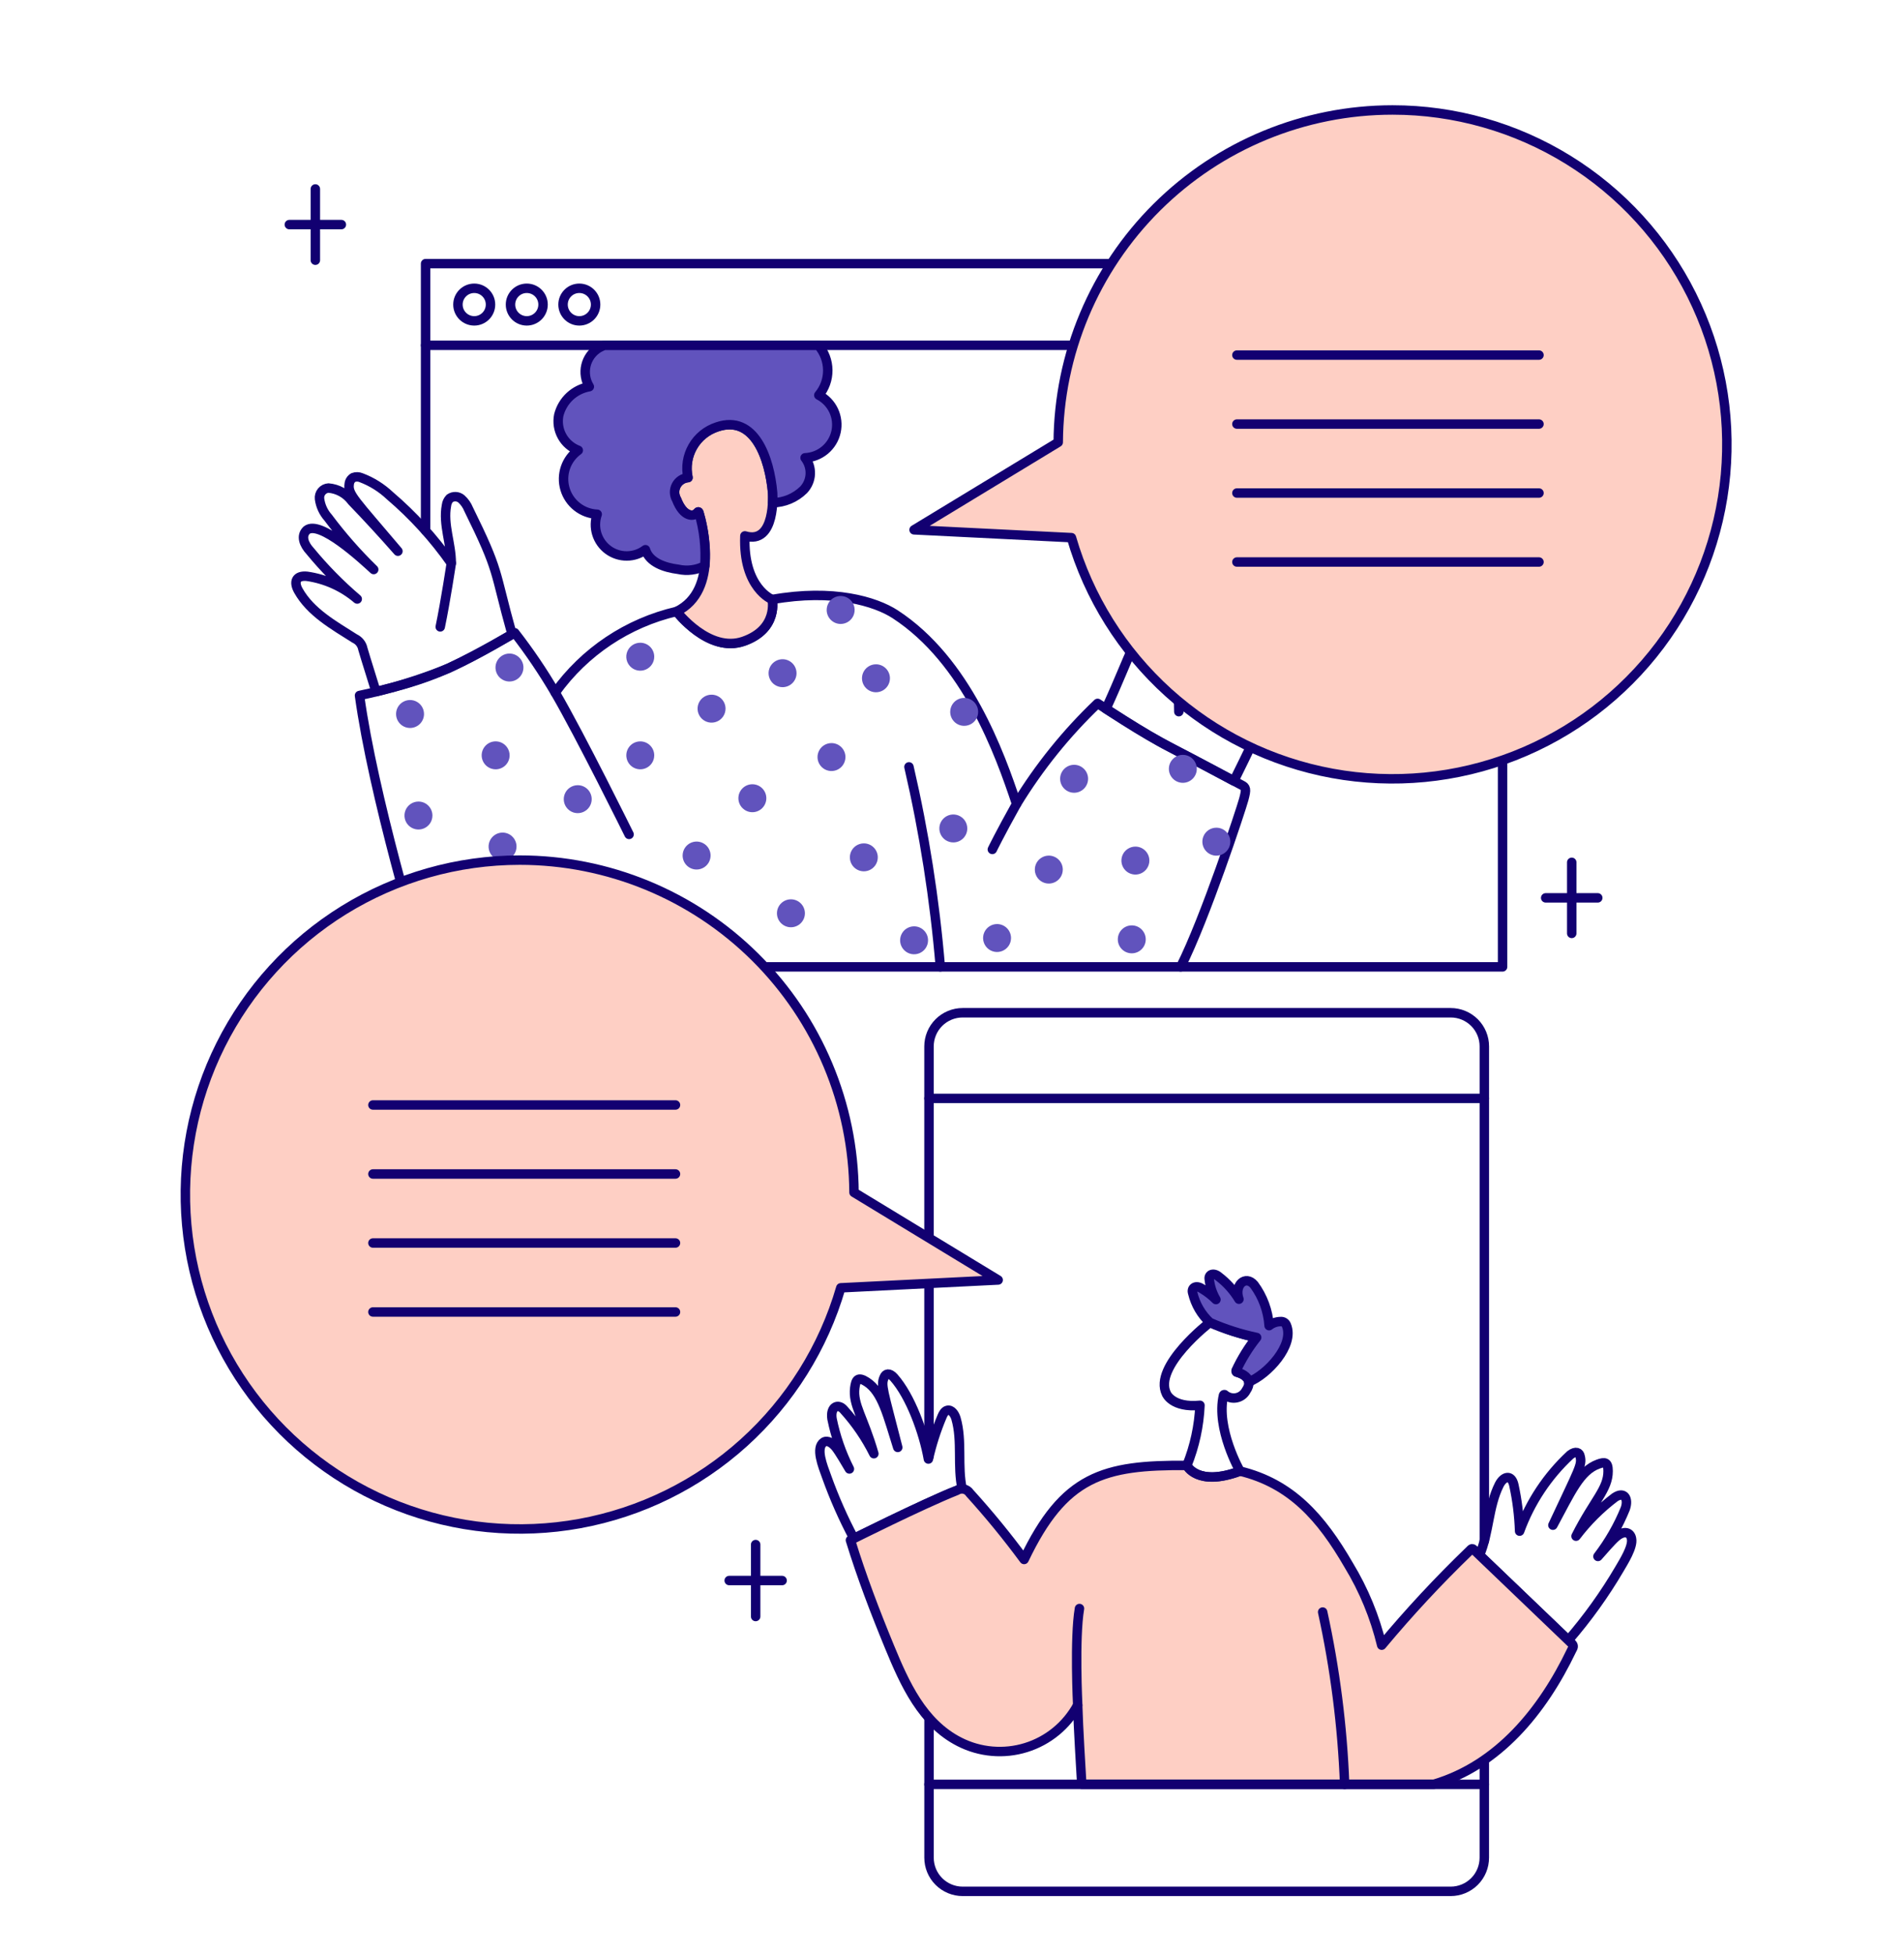 <svg width="155" height="159" viewBox="0 0 155 159" fill="none" xmlns="http://www.w3.org/2000/svg">
<g filter="url(#filter0_d_714_7905)">
<path d="M34.646 39.186V17.456H122.321V74.691H96.115" stroke="#120071" stroke-width="0.769" stroke-linecap="round" stroke-linejoin="round"/>
<path d="M34.646 24.104H122.321" stroke="#120071" stroke-width="0.769" stroke-linecap="round" stroke-linejoin="round"/>
<path d="M38.606 22.114C39.338 22.114 39.931 21.52 39.931 20.788C39.931 20.056 39.338 19.463 38.606 19.463C37.874 19.463 37.28 20.056 37.28 20.788C37.28 21.52 37.874 22.114 38.606 22.114Z" stroke="#120071" stroke-width="0.769" stroke-linecap="round" stroke-linejoin="round"/>
<path d="M42.883 22.114C43.615 22.114 44.209 21.52 44.209 20.788C44.209 20.056 43.615 19.463 42.883 19.463C42.151 19.463 41.558 20.056 41.558 20.788C41.558 21.52 42.151 22.114 42.883 22.114Z" stroke="#120071" stroke-width="0.769" stroke-linecap="round" stroke-linejoin="round"/>
<path d="M47.161 22.114C47.894 22.114 48.487 21.52 48.487 20.788C48.487 20.056 47.894 19.463 47.161 19.463C46.429 19.463 45.836 20.056 45.836 20.788C45.836 21.52 46.429 22.114 47.161 22.114Z" stroke="#120071" stroke-width="0.769" stroke-linecap="round" stroke-linejoin="round"/>
<path d="M96.115 74.691C98.1 70.766 101.03 61.888 101.251 61.06C101.48 60.208 101.44 60.075 101.062 59.886C100.683 59.696 97.158 57.782 95.204 56.796C93.251 55.81 89.354 53.246 89.354 53.246C86.807 55.675 84.589 58.427 82.756 61.431C81.39 57.31 78.681 49.768 72.867 45.989C71.276 44.956 67.845 43.902 62.86 44.791C62.86 44.791 63.39 47.189 60.54 48.189C57.69 49.19 55.081 45.766 55.081 45.766C51.094 46.692 47.581 49.039 45.199 52.368C44.207 50.674 43.106 49.047 41.902 47.497C41.902 47.497 39.134 49.153 36.496 50.396C34.157 51.348 31.738 52.087 29.267 52.604C30.375 60.669 34.154 73.344 34.646 74.691H96.115Z" stroke="#120071" stroke-width="0.769" stroke-linecap="round" stroke-linejoin="round"/>
<path d="M45.199 52.368C47.251 55.883 51.212 63.909 51.212 63.909" stroke="#120071" stroke-width="0.769" stroke-linecap="round" stroke-linejoin="round"/>
<path d="M82.756 61.431C81.356 63.941 80.784 65.133 80.784 65.133" stroke="#120071" stroke-width="0.769" stroke-linecap="round" stroke-linejoin="round"/>
<path d="M73.996 58.414C75.237 63.772 76.09 69.211 76.55 74.691" stroke="#120071" stroke-width="0.769" stroke-linecap="round" stroke-linejoin="round"/>
<path d="M107.329 51.379C105.8 51.361 104.298 51.782 103 52.59C104.558 51.631 106.026 50.534 107.389 49.315C107.937 48.881 108.349 48.233 107.925 47.679C107 46.659 102.962 49.396 102.039 50.01C103.575 48.919 105.022 47.709 106.368 46.391C106.809 46.03 107.13 45.542 107.286 44.993C107.316 44.891 107.324 44.783 107.311 44.677C107.297 44.57 107.263 44.468 107.209 44.376C107.154 44.283 107.082 44.203 106.995 44.14C106.909 44.077 106.81 44.032 106.706 44.008C106.331 43.981 105.954 44.035 105.602 44.166C105.249 44.297 104.93 44.504 104.665 44.77C103.193 45.887 101.75 47.041 100.337 48.233C104.558 44.56 105.089 44.28 105.089 43.425C105.094 43.319 105.075 43.212 105.031 43.114C104.988 43.017 104.923 42.931 104.84 42.863C104.647 42.756 104.421 42.727 104.206 42.781C103.296 42.972 102.433 43.342 101.666 43.868C99.552 45.173 97.613 46.739 95.893 48.531C96.122 46.983 97.054 45.522 96.995 43.944C97.007 43.729 96.946 43.516 96.823 43.339C96.699 43.22 96.54 43.146 96.369 43.127C96.2 43.109 96.027 43.148 95.882 43.238C95.595 43.426 95.355 43.677 95.179 43.972C91.773 48.828 92.413 48.487 90.038 53.691C94.318 56.453 94.134 56.19 100.446 59.562C100.927 58.575 101.556 57.321 101.929 56.525C101.994 56.349 102.098 56.19 102.234 56.06C102.371 55.931 102.536 55.836 102.715 55.782C104.577 54.97 106.592 54.223 107.843 52.627C108.354 51.998 108.223 51.427 107.329 51.379Z" stroke="#120071" stroke-width="0.769" stroke-linecap="round" stroke-linejoin="round"/>
<path d="M30.611 52.293C34.777 51.276 36.776 50.508 41.684 47.624C40.184 42.254 40.714 42.65 38.144 37.438C38.015 37.12 37.815 36.835 37.56 36.605C37.43 36.494 37.267 36.43 37.096 36.422C36.924 36.414 36.755 36.463 36.615 36.561C36.466 36.717 36.371 36.918 36.347 37.133C36.047 38.692 36.747 40.271 36.736 41.833C35.31 39.8 33.632 37.955 31.742 36.344C31.067 35.706 30.271 35.207 29.402 34.879C29.199 34.792 28.971 34.787 28.764 34.864C28.671 34.918 28.593 34.993 28.535 35.084C28.477 35.174 28.442 35.276 28.431 35.383C28.298 36.243 28.873 36.69 32.394 40.861C31.178 39.475 29.928 38.116 28.644 36.784C28.421 36.48 28.136 36.228 27.807 36.045C27.479 35.862 27.115 35.751 26.739 35.721C26.633 35.728 26.529 35.756 26.433 35.805C26.338 35.854 26.254 35.922 26.186 36.004C26.118 36.087 26.067 36.182 26.037 36.285C26.008 36.388 25.999 36.495 26.012 36.602C26.086 37.167 26.328 37.698 26.708 38.124C27.834 39.628 29.076 41.042 30.423 42.352C29.498 41.502 26.03 38.289 24.966 39.149C24.46 39.632 24.769 40.337 25.245 40.849C26.406 42.26 27.69 43.566 29.081 44.752C27.92 43.761 26.502 43.12 24.991 42.903C24.101 42.815 23.886 43.346 24.288 44.064C25.283 45.835 27.16 46.879 28.876 47.967C29.046 48.046 29.195 48.164 29.311 48.312C29.426 48.46 29.505 48.633 29.54 48.817C29.805 49.726 30.285 51.218 30.611 52.293Z" stroke="#120071" stroke-width="0.769" stroke-linecap="round" stroke-linejoin="round"/>
<path d="M35.839 47.02C36.275 44.93 36.739 41.832 36.739 41.832" stroke="#120071" stroke-width="0.769" stroke-linecap="round" stroke-linejoin="round"/>
<path d="M95.965 53.921C95.907 51.846 95.892 48.531 95.892 48.531" stroke="#120071" stroke-width="0.769" stroke-linecap="round" stroke-linejoin="round"/>
<path d="M34.518 54.11C34.518 53.885 34.452 53.665 34.327 53.478C34.202 53.29 34.024 53.145 33.816 53.058C33.608 52.972 33.379 52.95 33.158 52.994C32.938 53.038 32.735 53.146 32.575 53.305C32.416 53.464 32.308 53.667 32.264 53.888C32.22 54.109 32.243 54.337 32.329 54.545C32.415 54.753 32.561 54.931 32.748 55.056C32.935 55.181 33.155 55.248 33.38 55.248C33.682 55.248 33.972 55.128 34.185 54.915C34.398 54.701 34.518 54.412 34.518 54.11Z" fill="#6153BD"/>
<path d="M41.486 57.475C41.487 57.25 41.42 57.03 41.295 56.843C41.17 56.656 40.992 56.51 40.785 56.423C40.577 56.337 40.348 56.315 40.127 56.358C39.906 56.402 39.703 56.51 39.544 56.67C39.385 56.829 39.276 57.032 39.232 57.252C39.188 57.473 39.211 57.702 39.297 57.91C39.383 58.118 39.529 58.296 39.716 58.421C39.903 58.546 40.123 58.613 40.349 58.613C40.498 58.613 40.646 58.583 40.784 58.526C40.922 58.469 41.047 58.385 41.153 58.28C41.259 58.174 41.343 58.049 41.4 57.911C41.457 57.773 41.486 57.625 41.486 57.475Z" fill="#6153BD"/>
<path d="M36.362 70.069C36.137 70.068 35.917 70.135 35.73 70.26C35.542 70.385 35.396 70.562 35.31 70.77C35.224 70.978 35.201 71.207 35.245 71.428C35.289 71.649 35.397 71.852 35.556 72.011C35.715 72.17 35.918 72.279 36.139 72.323C36.36 72.367 36.589 72.344 36.797 72.258C37.005 72.172 37.182 72.026 37.307 71.839C37.432 71.652 37.499 71.432 37.499 71.207C37.499 71.057 37.47 70.909 37.413 70.771C37.356 70.633 37.272 70.508 37.166 70.402C37.061 70.296 36.935 70.212 36.797 70.155C36.659 70.098 36.511 70.069 36.362 70.069Z" fill="#6153BD"/>
<path d="M47.031 59.905C46.806 59.905 46.587 59.972 46.4 60.096C46.212 60.221 46.067 60.399 45.981 60.607C45.895 60.815 45.872 61.044 45.916 61.264C45.96 61.485 46.068 61.687 46.227 61.846C46.386 62.005 46.589 62.114 46.809 62.158C47.03 62.202 47.259 62.179 47.467 62.093C47.674 62.007 47.852 61.861 47.977 61.674C48.102 61.487 48.169 61.267 48.169 61.042C48.169 60.893 48.139 60.745 48.082 60.607C48.025 60.469 47.941 60.343 47.836 60.238C47.73 60.132 47.605 60.048 47.467 59.991C47.329 59.934 47.181 59.905 47.031 59.905Z" fill="#6153BD"/>
<path d="M56.78 71.392C56.555 71.392 56.336 71.458 56.149 71.583C55.962 71.708 55.816 71.885 55.73 72.093C55.644 72.3 55.621 72.529 55.664 72.749C55.708 72.97 55.816 73.172 55.975 73.332C56.133 73.491 56.336 73.6 56.556 73.644C56.776 73.688 57.005 73.666 57.213 73.581C57.42 73.495 57.598 73.35 57.724 73.163C57.849 72.977 57.917 72.757 57.917 72.533C57.918 72.383 57.889 72.235 57.832 72.096C57.775 71.958 57.691 71.832 57.586 71.726C57.48 71.62 57.355 71.536 57.216 71.478C57.078 71.421 56.93 71.391 56.78 71.392Z" fill="#6153BD"/>
<path d="M52.123 56.339C51.898 56.339 51.678 56.405 51.491 56.53C51.304 56.655 51.158 56.833 51.072 57.041C50.986 57.248 50.964 57.477 51.008 57.698C51.051 57.918 51.16 58.121 51.319 58.28C51.478 58.439 51.68 58.547 51.901 58.591C52.122 58.635 52.35 58.613 52.558 58.526C52.766 58.44 52.944 58.295 53.069 58.108C53.194 57.921 53.26 57.701 53.26 57.476C53.26 57.174 53.14 56.885 52.927 56.672C52.714 56.458 52.425 56.339 52.123 56.339Z" fill="#6153BD"/>
<path d="M61.248 62.103C61.876 62.103 62.385 61.593 62.385 60.965C62.385 60.337 61.876 59.828 61.248 59.828C60.62 59.828 60.111 60.337 60.111 60.965C60.111 61.593 60.62 62.103 61.248 62.103Z" fill="#6153BD"/>
<path d="M64.387 71.467C65.015 71.467 65.525 70.958 65.525 70.33C65.525 69.702 65.015 69.193 64.387 69.193C63.759 69.193 63.25 69.702 63.25 70.33C63.25 70.958 63.759 71.467 64.387 71.467Z" fill="#6153BD"/>
<path d="M57.926 52.538C57.7 52.538 57.48 52.604 57.293 52.729C57.106 52.854 56.96 53.032 56.874 53.24C56.788 53.448 56.766 53.677 56.809 53.898C56.853 54.118 56.962 54.321 57.121 54.48C57.28 54.639 57.483 54.748 57.704 54.792C57.924 54.836 58.153 54.813 58.361 54.727C58.569 54.641 58.747 54.495 58.872 54.308C58.997 54.121 59.064 53.901 59.064 53.676C59.064 53.374 58.944 53.084 58.73 52.871C58.517 52.657 58.227 52.538 57.926 52.538Z" fill="#6153BD"/>
<path d="M68.436 46.782C68.661 46.782 68.881 46.715 69.068 46.59C69.255 46.465 69.401 46.288 69.487 46.08C69.573 45.872 69.596 45.643 69.552 45.423C69.509 45.202 69.401 44.999 69.242 44.84C69.083 44.681 68.881 44.572 68.66 44.528C68.439 44.484 68.211 44.506 68.003 44.591C67.795 44.677 67.617 44.822 67.491 45.009C67.366 45.196 67.299 45.416 67.298 45.641C67.298 45.79 67.327 45.939 67.384 46.077C67.441 46.215 67.525 46.341 67.63 46.447C67.736 46.553 67.862 46.637 68 46.695C68.138 46.752 68.286 46.782 68.436 46.782Z" fill="#6153BD"/>
<path d="M78.492 55.074C78.716 55.074 78.936 55.008 79.123 54.883C79.31 54.758 79.456 54.58 79.542 54.373C79.628 54.165 79.651 53.936 79.607 53.716C79.563 53.495 79.455 53.292 79.296 53.133C79.138 52.974 78.935 52.866 78.714 52.822C78.494 52.778 78.265 52.8 78.058 52.886C77.849 52.972 77.672 53.117 77.547 53.304C77.421 53.491 77.355 53.711 77.354 53.935C77.354 54.085 77.383 54.233 77.44 54.371C77.497 54.509 77.581 54.635 77.687 54.741C77.792 54.847 77.918 54.931 78.056 54.988C78.194 55.045 78.342 55.074 78.492 55.074Z" fill="#6153BD"/>
<path d="M81.168 71.206C80.943 71.206 80.723 71.273 80.536 71.398C80.349 71.523 80.204 71.701 80.117 71.908C80.031 72.116 80.008 72.345 80.053 72.565C80.097 72.786 80.204 72.989 80.364 73.148C80.523 73.307 80.726 73.415 80.946 73.459C81.166 73.503 81.395 73.48 81.603 73.394C81.811 73.308 81.988 73.162 82.114 72.975C82.239 72.788 82.305 72.569 82.305 72.344C82.305 72.042 82.185 71.753 81.972 71.539C81.759 71.326 81.469 71.206 81.168 71.206Z" fill="#6153BD"/>
<path d="M78.744 63.425C78.744 63.2 78.677 62.98 78.553 62.793C78.427 62.606 78.25 62.461 78.042 62.375C77.834 62.288 77.606 62.266 77.385 62.31C77.164 62.354 76.962 62.462 76.803 62.621C76.644 62.78 76.535 62.983 76.491 63.203C76.448 63.424 76.47 63.653 76.556 63.86C76.642 64.068 76.788 64.246 76.975 64.371C77.162 64.496 77.382 64.562 77.607 64.562C77.756 64.563 77.904 64.533 78.042 64.476C78.18 64.419 78.305 64.335 78.411 64.23C78.517 64.124 78.6 63.999 78.658 63.861C78.715 63.722 78.744 63.575 78.744 63.425Z" fill="#6153BD"/>
<path d="M85.382 65.635C85.157 65.635 84.936 65.702 84.749 65.827C84.562 65.952 84.416 66.129 84.329 66.337C84.244 66.545 84.221 66.774 84.264 66.995C84.309 67.216 84.417 67.419 84.576 67.578C84.736 67.737 84.939 67.846 85.159 67.889C85.38 67.933 85.609 67.911 85.817 67.824C86.025 67.738 86.202 67.592 86.328 67.405C86.453 67.218 86.519 66.998 86.519 66.772C86.519 66.623 86.49 66.475 86.433 66.337C86.375 66.199 86.292 66.074 86.186 65.968C86.081 65.863 85.955 65.779 85.817 65.722C85.679 65.665 85.531 65.635 85.382 65.635Z" fill="#6153BD"/>
<path d="M92.43 64.902C92.205 64.902 91.984 64.969 91.798 65.094C91.61 65.219 91.464 65.396 91.377 65.604C91.292 65.812 91.269 66.041 91.312 66.262C91.357 66.483 91.465 66.686 91.624 66.845C91.783 67.004 91.986 67.112 92.206 67.156C92.427 67.201 92.656 67.178 92.864 67.092C93.073 67.006 93.25 66.86 93.375 66.673C93.5 66.486 93.567 66.266 93.567 66.04C93.567 65.891 93.538 65.743 93.481 65.605C93.423 65.467 93.34 65.341 93.234 65.236C93.129 65.13 93.003 65.046 92.865 64.989C92.727 64.932 92.579 64.902 92.43 64.902Z" fill="#6153BD"/>
<path d="M99.02 63.364C98.796 63.363 98.575 63.43 98.388 63.555C98.201 63.68 98.055 63.858 97.968 64.066C97.882 64.273 97.859 64.502 97.903 64.723C97.948 64.944 98.055 65.147 98.215 65.306C98.374 65.465 98.577 65.574 98.798 65.618C99.018 65.662 99.247 65.639 99.455 65.553C99.663 65.467 99.841 65.321 99.966 65.134C100.091 64.947 100.158 64.727 100.158 64.502C100.158 64.352 100.129 64.204 100.071 64.066C100.015 63.928 99.93 63.803 99.825 63.697C99.719 63.591 99.594 63.507 99.456 63.45C99.318 63.393 99.17 63.364 99.02 63.364Z" fill="#6153BD"/>
<path d="M87.441 60.52C88.069 60.52 88.578 60.01 88.578 59.382C88.578 58.754 88.069 58.245 87.441 58.245C86.812 58.245 86.303 58.754 86.303 59.382C86.303 60.01 86.812 60.52 87.441 60.52Z" fill="#6153BD"/>
<path d="M96.292 59.711C96.92 59.711 97.429 59.201 97.429 58.573C97.429 57.945 96.92 57.436 96.292 57.436C95.664 57.436 95.155 57.945 95.155 58.573C95.155 59.201 95.664 59.711 96.292 59.711Z" fill="#6153BD"/>
<path d="M92.135 73.588C92.763 73.588 93.272 73.079 93.272 72.451C93.272 71.823 92.763 71.314 92.135 71.314C91.507 71.314 90.998 71.823 90.998 72.451C90.998 73.079 91.507 73.588 92.135 73.588Z" fill="#6153BD"/>
<path d="M64.844 50.79C64.844 50.565 64.778 50.344 64.653 50.157C64.528 49.97 64.35 49.824 64.142 49.738C63.934 49.651 63.705 49.629 63.484 49.673C63.264 49.717 63.061 49.825 62.901 49.984C62.742 50.143 62.634 50.346 62.59 50.567C62.546 50.788 62.569 51.017 62.655 51.225C62.741 51.433 62.887 51.611 63.074 51.736C63.262 51.861 63.482 51.927 63.707 51.927C64.009 51.927 64.298 51.807 64.511 51.594C64.724 51.381 64.844 51.091 64.844 50.79Z" fill="#6153BD"/>
<path d="M71.311 50.066C71.085 50.066 70.865 50.132 70.678 50.257C70.491 50.382 70.345 50.56 70.258 50.768C70.172 50.976 70.15 51.205 70.194 51.426C70.237 51.646 70.346 51.849 70.505 52.008C70.664 52.168 70.867 52.276 71.088 52.32C71.309 52.364 71.537 52.341 71.746 52.255C71.954 52.169 72.131 52.023 72.256 51.836C72.381 51.648 72.448 51.428 72.448 51.203C72.448 50.901 72.328 50.612 72.114 50.399C71.901 50.186 71.612 50.066 71.311 50.066Z" fill="#6153BD"/>
<path d="M70.322 64.64C70.097 64.64 69.877 64.707 69.69 64.831C69.503 64.956 69.357 65.134 69.271 65.342C69.185 65.55 69.162 65.778 69.206 65.999C69.25 66.22 69.358 66.422 69.517 66.581C69.677 66.74 69.879 66.849 70.1 66.892C70.32 66.936 70.549 66.914 70.757 66.828C70.965 66.742 71.142 66.596 71.267 66.409C71.392 66.222 71.459 66.002 71.459 65.777C71.459 65.628 71.43 65.48 71.373 65.342C71.315 65.204 71.232 65.078 71.126 64.973C71.02 64.867 70.895 64.783 70.757 64.726C70.619 64.669 70.471 64.64 70.322 64.64Z" fill="#6153BD"/>
<path d="M74.412 71.392C74.188 71.392 73.968 71.459 73.781 71.583C73.594 71.708 73.449 71.886 73.363 72.093C73.276 72.301 73.254 72.529 73.297 72.75C73.341 72.97 73.449 73.173 73.608 73.332C73.767 73.491 73.969 73.6 74.189 73.644C74.409 73.688 74.638 73.666 74.846 73.581C75.054 73.495 75.232 73.35 75.357 73.163C75.482 72.977 75.55 72.757 75.55 72.533C75.551 72.383 75.522 72.235 75.465 72.096C75.408 71.958 75.324 71.832 75.218 71.726C75.113 71.62 74.987 71.536 74.849 71.478C74.71 71.421 74.562 71.391 74.412 71.392Z" fill="#6153BD"/>
<path d="M67.688 56.478C67.463 56.478 67.243 56.545 67.056 56.67C66.869 56.795 66.724 56.973 66.638 57.181C66.552 57.389 66.529 57.617 66.573 57.838C66.617 58.058 66.726 58.261 66.885 58.42C67.044 58.579 67.247 58.687 67.467 58.731C67.688 58.775 67.916 58.752 68.124 58.666C68.332 58.58 68.51 58.434 68.634 58.247C68.759 58.06 68.826 57.84 68.826 57.615C68.826 57.466 68.797 57.318 68.739 57.18C68.682 57.042 68.598 56.916 68.493 56.811C68.387 56.705 68.262 56.621 68.124 56.564C67.985 56.507 67.837 56.478 67.688 56.478Z" fill="#6153BD"/>
<path d="M49.966 69.359C50.594 69.359 51.103 68.85 51.103 68.222C51.103 67.594 50.594 67.085 49.966 67.085C49.337 67.085 48.828 67.594 48.828 68.222C48.828 68.85 49.337 69.359 49.966 69.359Z" fill="#6153BD"/>
<path d="M52.123 48.31C51.898 48.31 51.678 48.376 51.49 48.501C51.303 48.626 51.157 48.804 51.071 49.012C50.985 49.22 50.962 49.449 51.006 49.669C51.05 49.89 51.158 50.093 51.317 50.252C51.476 50.412 51.679 50.52 51.9 50.564C52.121 50.608 52.349 50.586 52.557 50.499C52.766 50.413 52.943 50.267 53.068 50.08C53.194 49.893 53.26 49.673 53.26 49.448C53.26 49.299 53.231 49.151 53.174 49.013C53.117 48.874 53.033 48.749 52.927 48.643C52.822 48.538 52.696 48.454 52.558 48.397C52.42 48.339 52.272 48.31 52.123 48.31Z" fill="#6153BD"/>
<path d="M56.709 66.768C56.934 66.768 57.154 66.701 57.341 66.576C57.528 66.451 57.674 66.273 57.76 66.065C57.846 65.857 57.869 65.628 57.825 65.407C57.781 65.187 57.673 64.984 57.514 64.825C57.354 64.666 57.152 64.557 56.931 64.513C56.71 64.469 56.481 64.492 56.273 64.578C56.065 64.664 55.888 64.81 55.763 64.997C55.638 65.184 55.571 65.404 55.571 65.629C55.571 65.931 55.691 66.221 55.904 66.434C56.118 66.648 56.407 66.768 56.709 66.768Z" fill="#6153BD"/>
<path d="M40.912 63.762C40.687 63.762 40.467 63.828 40.28 63.953C40.093 64.078 39.947 64.256 39.861 64.464C39.775 64.672 39.752 64.9 39.796 65.121C39.84 65.341 39.949 65.544 40.108 65.703C40.267 65.862 40.469 65.971 40.69 66.014C40.91 66.058 41.139 66.036 41.347 65.95C41.555 65.864 41.732 65.718 41.857 65.531C41.982 65.344 42.049 65.124 42.049 64.899C42.049 64.75 42.02 64.602 41.962 64.464C41.905 64.326 41.822 64.201 41.716 64.095C41.61 63.989 41.485 63.905 41.347 63.848C41.209 63.791 41.061 63.762 40.912 63.762Z" fill="#6153BD"/>
<path d="M44.559 71.392C44.335 71.392 44.115 71.458 43.928 71.583C43.741 71.708 43.595 71.885 43.509 72.093C43.423 72.3 43.4 72.529 43.444 72.749C43.487 72.97 43.595 73.172 43.754 73.332C43.913 73.491 44.115 73.6 44.335 73.644C44.556 73.688 44.784 73.666 44.992 73.581C45.2 73.495 45.378 73.35 45.503 73.163C45.629 72.977 45.696 72.757 45.697 72.533C45.697 72.383 45.668 72.235 45.611 72.096C45.554 71.958 45.471 71.832 45.365 71.726C45.26 71.62 45.134 71.536 44.996 71.478C44.857 71.421 44.709 71.391 44.559 71.392Z" fill="#6153BD"/>
<path d="M41.474 49.19C41.249 49.19 41.029 49.257 40.842 49.382C40.655 49.507 40.509 49.684 40.422 49.892C40.336 50.1 40.314 50.329 40.358 50.55C40.401 50.771 40.51 50.974 40.669 51.133C40.828 51.292 41.031 51.401 41.251 51.445C41.472 51.489 41.701 51.466 41.909 51.38C42.117 51.294 42.295 51.148 42.42 50.961C42.545 50.774 42.612 50.554 42.612 50.328C42.612 50.179 42.583 50.031 42.525 49.893C42.468 49.755 42.385 49.63 42.279 49.524C42.173 49.418 42.048 49.334 41.91 49.277C41.772 49.22 41.624 49.19 41.474 49.19Z" fill="#6153BD"/>
<path d="M34.066 61.236C33.841 61.236 33.62 61.303 33.433 61.428C33.246 61.553 33.1 61.73 33.014 61.938C32.928 62.146 32.905 62.375 32.949 62.596C32.993 62.817 33.101 63.02 33.26 63.179C33.419 63.338 33.622 63.447 33.843 63.49C34.064 63.534 34.293 63.512 34.501 63.425C34.709 63.339 34.887 63.193 35.012 63.006C35.137 62.819 35.203 62.599 35.203 62.373C35.203 62.072 35.083 61.783 34.87 61.569C34.657 61.356 34.367 61.236 34.066 61.236Z" fill="#6153BD"/>
<path d="M60.639 39.615C63.183 40.381 62.898 36.114 62.898 36.114C62.654 33.311 61.423 29.714 58.374 30.747C57.539 31.019 56.834 31.591 56.397 32.353C55.96 33.115 55.822 34.013 56.009 34.871C55.809 34.887 55.616 34.954 55.448 35.065C55.281 35.176 55.144 35.328 55.051 35.507C54.958 35.685 54.913 35.884 54.918 36.085C54.923 36.286 54.98 36.483 55.082 36.656C55.65 38.129 56.507 38.084 56.799 37.691C56.829 37.65 56.876 37.638 56.899 37.717C57.172 38.636 58.616 44.05 55.082 45.766C55.082 45.766 57.691 49.19 60.54 48.189C63.389 47.188 62.86 44.791 62.86 44.791C62.86 44.791 60.477 43.874 60.639 39.615Z" fill="#FECFC4"/>
<path d="M60.639 39.615C63.183 40.381 62.898 36.114 62.898 36.114C62.654 33.311 61.423 29.714 58.374 30.747C57.539 31.019 56.834 31.591 56.397 32.353C55.96 33.115 55.822 34.013 56.009 34.871C55.809 34.887 55.616 34.954 55.448 35.065C55.281 35.176 55.144 35.328 55.051 35.507C54.958 35.685 54.913 35.884 54.918 36.085C54.923 36.286 54.98 36.483 55.082 36.656C55.65 38.129 56.507 38.084 56.799 37.691C56.829 37.65 56.876 37.638 56.899 37.717C57.172 38.636 58.616 44.05 55.082 45.766C55.082 45.766 57.691 49.19 60.54 48.189C63.389 47.188 62.86 44.791 62.86 44.791C62.86 44.791 60.477 43.874 60.639 39.615Z" stroke="#120071" stroke-width="0.769" stroke-linecap="round" stroke-linejoin="round"/>
<path d="M66.658 28.162C67.135 27.592 67.393 26.871 67.387 26.128C67.381 25.385 67.11 24.668 66.624 24.106H49.188C49.03 24.169 48.877 24.241 48.729 24.324C48.473 24.481 48.25 24.687 48.074 24.93C47.898 25.173 47.771 25.449 47.701 25.741C47.631 26.033 47.62 26.336 47.667 26.633C47.714 26.929 47.819 27.214 47.976 27.47C47.384 27.575 46.834 27.849 46.392 28.258C45.951 28.668 45.638 29.196 45.489 29.779C45.369 30.368 45.462 30.981 45.754 31.507C46.044 32.033 46.514 32.438 47.076 32.649C46.591 32.997 46.226 33.487 46.032 34.052C45.839 34.616 45.825 35.227 45.995 35.8C46.164 36.372 46.508 36.877 46.978 37.245C47.448 37.614 48.021 37.826 48.617 37.853C48.434 38.369 48.423 38.929 48.583 39.451C48.744 39.974 49.069 40.431 49.509 40.754C49.95 41.078 50.483 41.251 51.029 41.248C51.576 41.245 52.107 41.066 52.544 40.738C52.866 41.786 54.119 42.196 55.206 42.334C55.941 42.499 56.71 42.399 57.378 42.051C57.478 40.59 57.316 39.123 56.897 37.719C56.874 37.642 56.827 37.652 56.797 37.692C56.505 38.085 55.65 38.13 55.08 36.657C54.978 36.484 54.922 36.288 54.916 36.087C54.911 35.886 54.957 35.687 55.05 35.508C55.142 35.33 55.279 35.178 55.447 35.066C55.614 34.955 55.807 34.889 56.008 34.873C55.819 34.014 55.957 33.115 56.395 32.353C56.832 31.59 57.538 31.017 58.374 30.746C61.423 29.712 62.654 33.31 62.898 36.112C62.913 36.381 62.913 36.65 62.898 36.918C63.847 36.904 64.753 36.523 65.427 35.856C65.752 35.508 65.942 35.054 65.963 34.578C65.983 34.102 65.833 33.635 65.54 33.259C66.135 33.233 66.704 33.012 67.16 32.629C67.616 32.246 67.932 31.723 68.06 31.141C68.187 30.559 68.119 29.952 67.865 29.413C67.612 28.874 67.187 28.435 66.658 28.162Z" fill="#6153BD"/>
<path d="M66.658 28.162C67.135 27.592 67.393 26.871 67.387 26.128C67.381 25.385 67.11 24.668 66.624 24.106H49.188C49.03 24.169 48.877 24.241 48.729 24.324C48.473 24.481 48.25 24.687 48.074 24.93C47.898 25.173 47.771 25.449 47.701 25.741C47.631 26.033 47.62 26.336 47.667 26.633C47.714 26.929 47.819 27.214 47.976 27.47C47.384 27.575 46.834 27.849 46.392 28.258C45.951 28.668 45.638 29.196 45.489 29.779C45.369 30.368 45.462 30.981 45.754 31.507C46.044 32.033 46.514 32.438 47.076 32.649C46.591 32.997 46.226 33.487 46.032 34.052C45.839 34.616 45.825 35.227 45.995 35.8C46.164 36.372 46.508 36.877 46.978 37.245C47.448 37.614 48.021 37.826 48.617 37.853C48.434 38.369 48.423 38.929 48.583 39.451C48.744 39.974 49.069 40.431 49.509 40.754C49.95 41.078 50.483 41.251 51.029 41.248C51.576 41.245 52.107 41.066 52.544 40.738C52.866 41.786 54.119 42.196 55.206 42.334C55.941 42.499 56.71 42.399 57.378 42.051C57.478 40.59 57.316 39.123 56.897 37.719C56.874 37.642 56.827 37.652 56.797 37.692C56.505 38.085 55.65 38.13 55.08 36.657C54.978 36.484 54.922 36.288 54.916 36.087C54.911 35.886 54.957 35.687 55.05 35.508C55.142 35.33 55.279 35.178 55.447 35.066C55.614 34.955 55.807 34.889 56.008 34.873C55.819 34.014 55.957 33.115 56.395 32.353C56.832 31.59 57.538 31.017 58.374 30.746C61.423 29.712 62.654 33.31 62.898 36.112C62.913 36.381 62.913 36.65 62.898 36.918C63.847 36.904 64.753 36.523 65.427 35.856C65.752 35.508 65.942 35.054 65.963 34.578C65.983 34.102 65.833 33.635 65.54 33.259C66.135 33.233 66.704 33.012 67.16 32.629C67.616 32.246 67.932 31.723 68.06 31.141C68.187 30.559 68.119 29.952 67.865 29.413C67.612 28.874 67.187 28.435 66.658 28.162Z" stroke="#120071" stroke-width="0.769" stroke-linecap="round" stroke-linejoin="round"/>
<path d="M120.834 139.248V147.193C120.834 147.552 120.763 147.909 120.626 148.241C120.488 148.573 120.287 148.875 120.033 149.129C119.778 149.383 119.477 149.585 119.145 149.722C118.813 149.86 118.457 149.931 118.097 149.931H78.368C77.641 149.931 76.945 149.642 76.432 149.129C75.918 148.615 75.63 147.919 75.63 147.193V135.825" stroke="#120071" stroke-width="0.769" stroke-linecap="round" stroke-linejoin="round"/>
<path d="M75.628 114.53V81.162C75.628 80.802 75.699 80.447 75.837 80.114C75.974 79.781 76.176 79.48 76.431 79.226C76.685 78.972 76.987 78.77 77.319 78.633C77.652 78.496 78.008 78.424 78.368 78.425H118.099C118.826 78.425 119.521 78.714 120.035 79.227C120.548 79.74 120.836 80.436 120.836 81.162V121.405" stroke="#120071" stroke-width="0.769" stroke-linecap="round" stroke-linejoin="round"/>
<path d="M120.834 85.395H75.628" stroke="#120071" stroke-width="0.769" stroke-linecap="round" stroke-linejoin="round"/>
<path d="M75.628 141.224H120.834" stroke="#120071" stroke-width="0.769" stroke-linecap="round" stroke-linejoin="round"/>
<path d="M25.672 11.379V17.177" stroke="#120071" stroke-width="0.769" stroke-linecap="round" stroke-linejoin="round"/>
<path d="M23.554 14.279H27.79" stroke="#120071" stroke-width="0.769" stroke-linecap="round" stroke-linejoin="round"/>
<path d="M127.951 66.182V71.967" stroke="#120071" stroke-width="0.769" stroke-linecap="round" stroke-linejoin="round"/>
<path d="M125.831 69.074H130.07" stroke="#120071" stroke-width="0.769" stroke-linecap="round" stroke-linejoin="round"/>
<path d="M61.516 121.707V127.563" stroke="#120071" stroke-width="0.769" stroke-linecap="round" stroke-linejoin="round"/>
<path d="M59.362 124.635H63.67" stroke="#120071" stroke-width="0.769" stroke-linecap="round" stroke-linejoin="round"/>
<path d="M42.308 66.002C49.497 66.002 56.394 68.847 61.493 73.914C66.592 78.981 69.479 85.86 69.523 93.049L81.258 100.175L68.446 100.812C67.036 105.668 64.302 110.034 60.549 113.423C56.796 116.811 52.173 119.088 47.2 119.997C42.226 120.905 37.097 120.411 32.389 118.568C27.68 116.726 23.578 113.608 20.542 109.565C17.506 105.521 15.656 100.712 15.2 95.677C14.744 90.641 15.699 85.578 17.959 81.055C20.219 76.532 23.694 72.728 27.995 70.069C32.296 67.41 37.252 66.002 42.308 66.002Z" fill="#FECFC4"/>
<path d="M42.308 66.002C49.497 66.002 56.394 68.847 61.493 73.914C66.592 78.981 69.479 85.86 69.523 93.049L81.258 100.175L68.446 100.812C67.036 105.668 64.302 110.034 60.549 113.423C56.796 116.811 52.173 119.088 47.2 119.997C42.226 120.905 37.097 120.411 32.389 118.568C27.68 116.726 23.578 113.608 20.542 109.565C17.506 105.521 15.656 100.712 15.2 95.677C14.744 90.641 15.699 85.578 17.959 81.055C20.219 76.532 23.694 72.728 27.995 70.069C32.296 67.41 37.252 66.002 42.308 66.002Z" stroke="#120071" stroke-width="0.769" stroke-linecap="round" stroke-linejoin="round"/>
<path d="M30.359 85.932H54.99" stroke="#120071" stroke-width="0.769" stroke-linecap="round" stroke-linejoin="round"/>
<path d="M30.359 91.548H54.99" stroke="#120071" stroke-width="0.769" stroke-linecap="round" stroke-linejoin="round"/>
<path d="M30.359 97.164H54.99" stroke="#120071" stroke-width="0.769" stroke-linecap="round" stroke-linejoin="round"/>
<path d="M30.359 102.779H54.99" stroke="#120071" stroke-width="0.769" stroke-linecap="round" stroke-linejoin="round"/>
<path d="M132.82 121.238C132.743 120.732 132.249 120.493 131.55 121.09C131.185 121.401 130.402 122.314 130.084 122.673C130.995 121.486 131.743 120.181 132.307 118.794C132.594 117.98 132.238 117.352 131.465 117.864C130.271 118.768 129.207 119.832 128.3 121.025C129.779 118.093 130.91 117.216 130.912 115.73C130.912 114.973 130.632 114.969 130.11 115.157C128.612 115.696 127.877 117.432 126.417 120.131C128.574 115.51 128.807 115.24 128.636 114.536C128.586 114.212 128.283 114.059 127.831 114.408C125.984 116.12 124.57 118.249 123.708 120.616C123.665 119.357 123.509 118.104 123.242 116.873C123.042 115.969 122.412 116.136 122.052 116.833C121.155 118.615 121.223 120.758 120.445 122.568L127.676 129.493C129.238 127.688 130.632 125.744 131.84 123.686C132.175 123.112 132.949 121.889 132.82 121.238Z" stroke="#120071" stroke-width="0.769" stroke-linecap="round" stroke-linejoin="round"/>
<path d="M78.33 117.186C77.915 115.323 78.359 113.3 77.826 111.451C77.726 111.105 77.461 110.692 77.112 110.785C76.895 110.842 76.779 111.071 76.691 111.277C76.218 112.399 75.845 113.56 75.578 114.748C75.195 112.58 74.118 109.63 72.77 108.111C72.4 107.694 72.093 107.79 71.98 108.088C71.69 108.737 71.887 109.11 73.084 113.801C72.272 111.248 71.845 109.297 70.552 108.467C69.846 108.014 69.672 108.275 69.585 108.956C69.411 110.327 70.274 111.309 71.139 114.313C70.493 113.017 69.673 111.816 68.701 110.743C68.261 110.207 67.578 110.446 67.732 111.473C68.019 112.891 68.495 114.264 69.148 115.554C68.911 115.156 68.329 114.15 68.038 113.788C67.796 113.487 67.397 113.176 67.064 113.369C66.37 113.828 66.974 115.309 67.299 116.201C67.917 117.924 68.658 119.6 69.518 121.216C70.171 120.894 77.719 117.174 78.33 117.186Z" stroke="#120071" stroke-width="0.769" stroke-linecap="round" stroke-linejoin="round"/>
<path d="M127.922 129.729L120.171 122.305C119.805 121.954 119.865 121.984 119.598 122.244C117.088 124.664 114.712 127.219 112.481 129.897C111.927 127.596 111.02 125.395 109.79 123.372C107.556 119.517 105.122 116.74 100.941 115.727C97.451 117.028 96.618 115.267 96.618 115.267C89.807 115.212 86.614 116.128 83.37 122.921C81.988 121.046 80.512 119.244 78.948 117.519C78.894 117.436 78.822 117.364 78.74 117.307C78.658 117.251 78.565 117.211 78.467 117.191C78.369 117.171 78.268 117.17 78.17 117.189C78.072 117.208 77.979 117.245 77.895 117.3C74.971 118.466 69.231 121.351 69.231 121.351C70.136 124.296 71.237 127.178 72.411 130.026C73.655 133.044 75.084 136.225 78.101 137.763C79.779 138.62 81.724 138.787 83.523 138.229C85.322 137.672 86.832 136.433 87.731 134.778C87.78 136.529 87.999 140.155 88.064 141.214H116.735C121.961 139.662 125.569 135.268 127.945 130.305C128.068 130.065 128.162 129.958 127.922 129.729Z" fill="#FECFC4"/>
<path d="M127.922 129.729L120.171 122.305C119.805 121.954 119.865 121.984 119.598 122.244C117.088 124.664 114.712 127.219 112.481 129.897C111.927 127.596 111.02 125.395 109.79 123.372C107.556 119.517 105.122 116.74 100.941 115.727C97.451 117.028 96.618 115.267 96.618 115.267C89.807 115.212 86.614 116.128 83.37 122.921C81.988 121.046 80.512 119.244 78.948 117.519C78.894 117.436 78.822 117.364 78.74 117.307C78.658 117.251 78.565 117.211 78.467 117.191C78.369 117.171 78.268 117.17 78.17 117.189C78.072 117.208 77.979 117.245 77.895 117.3C74.971 118.466 69.231 121.351 69.231 121.351C70.136 124.296 71.237 127.178 72.411 130.026C73.655 133.044 75.084 136.225 78.101 137.763C79.779 138.62 81.724 138.787 83.523 138.229C85.322 137.672 86.832 136.433 87.731 134.778C87.78 136.529 87.999 140.155 88.064 141.214H116.735C121.961 139.662 125.569 135.268 127.945 130.305C128.068 130.065 128.162 129.958 127.922 129.729Z" stroke="#120071" stroke-width="0.769" stroke-linecap="round" stroke-linejoin="round"/>
<path d="M98.491 103.63C98.491 103.63 93.851 107.21 94.957 109.437C94.957 109.437 95.436 110.595 97.687 110.374C97.612 112.055 97.252 113.711 96.622 115.272C96.622 115.272 97.455 117.032 100.945 115.731C100.945 115.731 98.969 112.281 99.602 109.556C99.605 109.547 99.608 109.539 99.614 109.531C99.619 109.523 99.626 109.517 99.634 109.512C99.641 109.507 99.65 109.504 99.66 109.503C99.669 109.501 99.678 109.501 99.687 109.503C99.817 109.617 99.971 109.699 100.138 109.744C100.304 109.79 100.479 109.796 100.648 109.764C100.818 109.732 100.978 109.662 101.116 109.559C101.255 109.456 101.368 109.323 101.447 109.17C102.122 108.175 101.059 107.771 100.703 107.683C100.677 107.677 100.655 107.66 100.642 107.637C100.629 107.615 100.625 107.589 100.631 107.563C101.078 106.597 101.639 105.689 102.302 104.857C100.993 104.581 99.716 104.17 98.491 103.63Z" stroke="#120071" stroke-width="0.769" stroke-linecap="round" stroke-linejoin="round"/>
<path d="M87.877 126.913C87.463 129.326 87.734 134.787 87.734 134.787" stroke="#120071" stroke-width="0.769" stroke-linecap="round" stroke-linejoin="round"/>
<path d="M107.674 127.199C108.684 131.812 109.283 136.505 109.464 141.224" stroke="#120071" stroke-width="0.769" stroke-linecap="round" stroke-linejoin="round"/>
<path d="M98.491 103.63C99.715 104.169 100.992 104.579 102.301 104.854C101.638 105.687 101.077 106.596 100.629 107.561C100.623 107.586 100.627 107.613 100.641 107.635C100.654 107.658 100.676 107.674 100.701 107.68C100.958 107.745 101.587 107.972 101.659 108.471C103.163 107.887 105.413 105.477 104.72 103.85C104.686 103.759 104.624 103.681 104.542 103.628C104.461 103.576 104.365 103.551 104.268 103.558C103.921 103.559 103.585 103.676 103.314 103.892C103.231 102.69 102.808 101.538 102.093 100.568C101.405 99.75 100.452 100.568 100.86 101.738C100.436 101.035 99.885 100.417 99.233 99.917C98.799 99.535 98.37 99.718 98.442 100.115C98.505 100.698 98.691 101.262 98.988 101.768C98.652 101.431 98.274 101.137 97.866 100.894C97.342 100.532 96.952 100.833 97.1 101.255C97.319 102.167 97.803 102.993 98.491 103.63Z" fill="#6153BD"/>
<path d="M98.491 103.63C99.715 104.169 100.992 104.579 102.301 104.854C101.638 105.687 101.077 106.596 100.629 107.561C100.623 107.586 100.627 107.613 100.641 107.635C100.654 107.658 100.676 107.674 100.701 107.68C100.958 107.745 101.587 107.972 101.659 108.471C103.163 107.887 105.413 105.477 104.72 103.85C104.686 103.759 104.624 103.681 104.542 103.628C104.461 103.576 104.365 103.551 104.268 103.558C103.921 103.559 103.585 103.676 103.314 103.892C103.231 102.69 102.808 101.538 102.093 100.568C101.405 99.75 100.452 100.568 100.86 101.738C100.436 101.035 99.885 100.417 99.233 99.917C98.799 99.535 98.37 99.718 98.442 100.115C98.505 100.698 98.691 101.262 98.988 101.768C98.652 101.431 98.274 101.137 97.866 100.894C97.342 100.532 96.952 100.833 97.1 101.255C97.319 102.167 97.803 102.993 98.491 103.63Z" stroke="#120071" stroke-width="0.769" stroke-linecap="round" stroke-linejoin="round"/>
<path d="M113.365 4.95C106.176 4.95 99.279 7.794 94.18 12.861C89.08 17.929 86.193 24.808 86.148 31.997L74.412 39.121L87.224 39.758C88.633 44.614 91.368 48.981 95.12 52.369C98.873 55.758 103.495 58.035 108.469 58.944C113.443 59.853 118.571 59.358 123.28 57.516C127.989 55.674 132.091 52.557 135.128 48.514C138.164 44.471 140.013 39.662 140.47 34.626C140.927 29.591 139.972 24.528 137.712 20.005C135.453 15.481 131.978 11.677 127.678 9.018C123.377 6.359 118.421 4.95 113.365 4.95Z" fill="#FECFC4"/>
<path d="M113.365 4.95C106.176 4.95 99.279 7.794 94.18 12.861C89.08 17.929 86.193 24.808 86.148 31.997L74.412 39.121L87.224 39.758C88.633 44.614 91.368 48.981 95.12 52.369C98.873 55.758 103.495 58.035 108.469 58.944C113.443 59.853 118.571 59.358 123.28 57.516C127.989 55.674 132.091 52.557 135.128 48.514C138.164 44.471 140.013 39.662 140.47 34.626C140.927 29.591 139.972 24.528 137.712 20.005C135.453 15.481 131.978 11.677 127.678 9.018C123.377 6.359 118.421 4.95 113.365 4.95Z" stroke="#120071" stroke-width="0.769" stroke-linecap="round" stroke-linejoin="round"/>
<path d="M100.693 24.899H125.285" stroke="#120071" stroke-width="0.769" stroke-linecap="round" stroke-linejoin="round"/>
<path d="M100.693 30.513H125.285" stroke="#120071" stroke-width="0.769" stroke-linecap="round" stroke-linejoin="round"/>
<path d="M100.693 36.127H125.285" stroke="#120071" stroke-width="0.769" stroke-linecap="round" stroke-linejoin="round"/>
<path d="M100.693 41.74H125.285" stroke="#120071" stroke-width="0.769" stroke-linecap="round" stroke-linejoin="round"/>
</g>
<defs>
<filter id="filter0_d_714_7905" x="-3.085" y="0.514" width="161.834" height="161.834" filterUnits="userSpaceOnUse" color-interpolation-filters="sRGB">
<feFlood flood-opacity="0" result="BackgroundImageFix"/>
<feColorMatrix in="SourceAlpha" type="matrix" values="0 0 0 0 0 0 0 0 0 0 0 0 0 0 0 0 0 0 127 0" result="hardAlpha"/>
<feOffset dy="4"/>
<feGaussianBlur stdDeviation="2"/>
<feComposite in2="hardAlpha" operator="out"/>
<feColorMatrix type="matrix" values="0 0 0 0 0 0 0 0 0 0 0 0 0 0 0 0 0 0 0.25 0"/>
<feBlend mode="normal" in2="BackgroundImageFix" result="effect1_dropShadow_714_7905"/>
<feBlend mode="normal" in="SourceGraphic" in2="effect1_dropShadow_714_7905" result="shape"/>
</filter>
</defs>
</svg>
